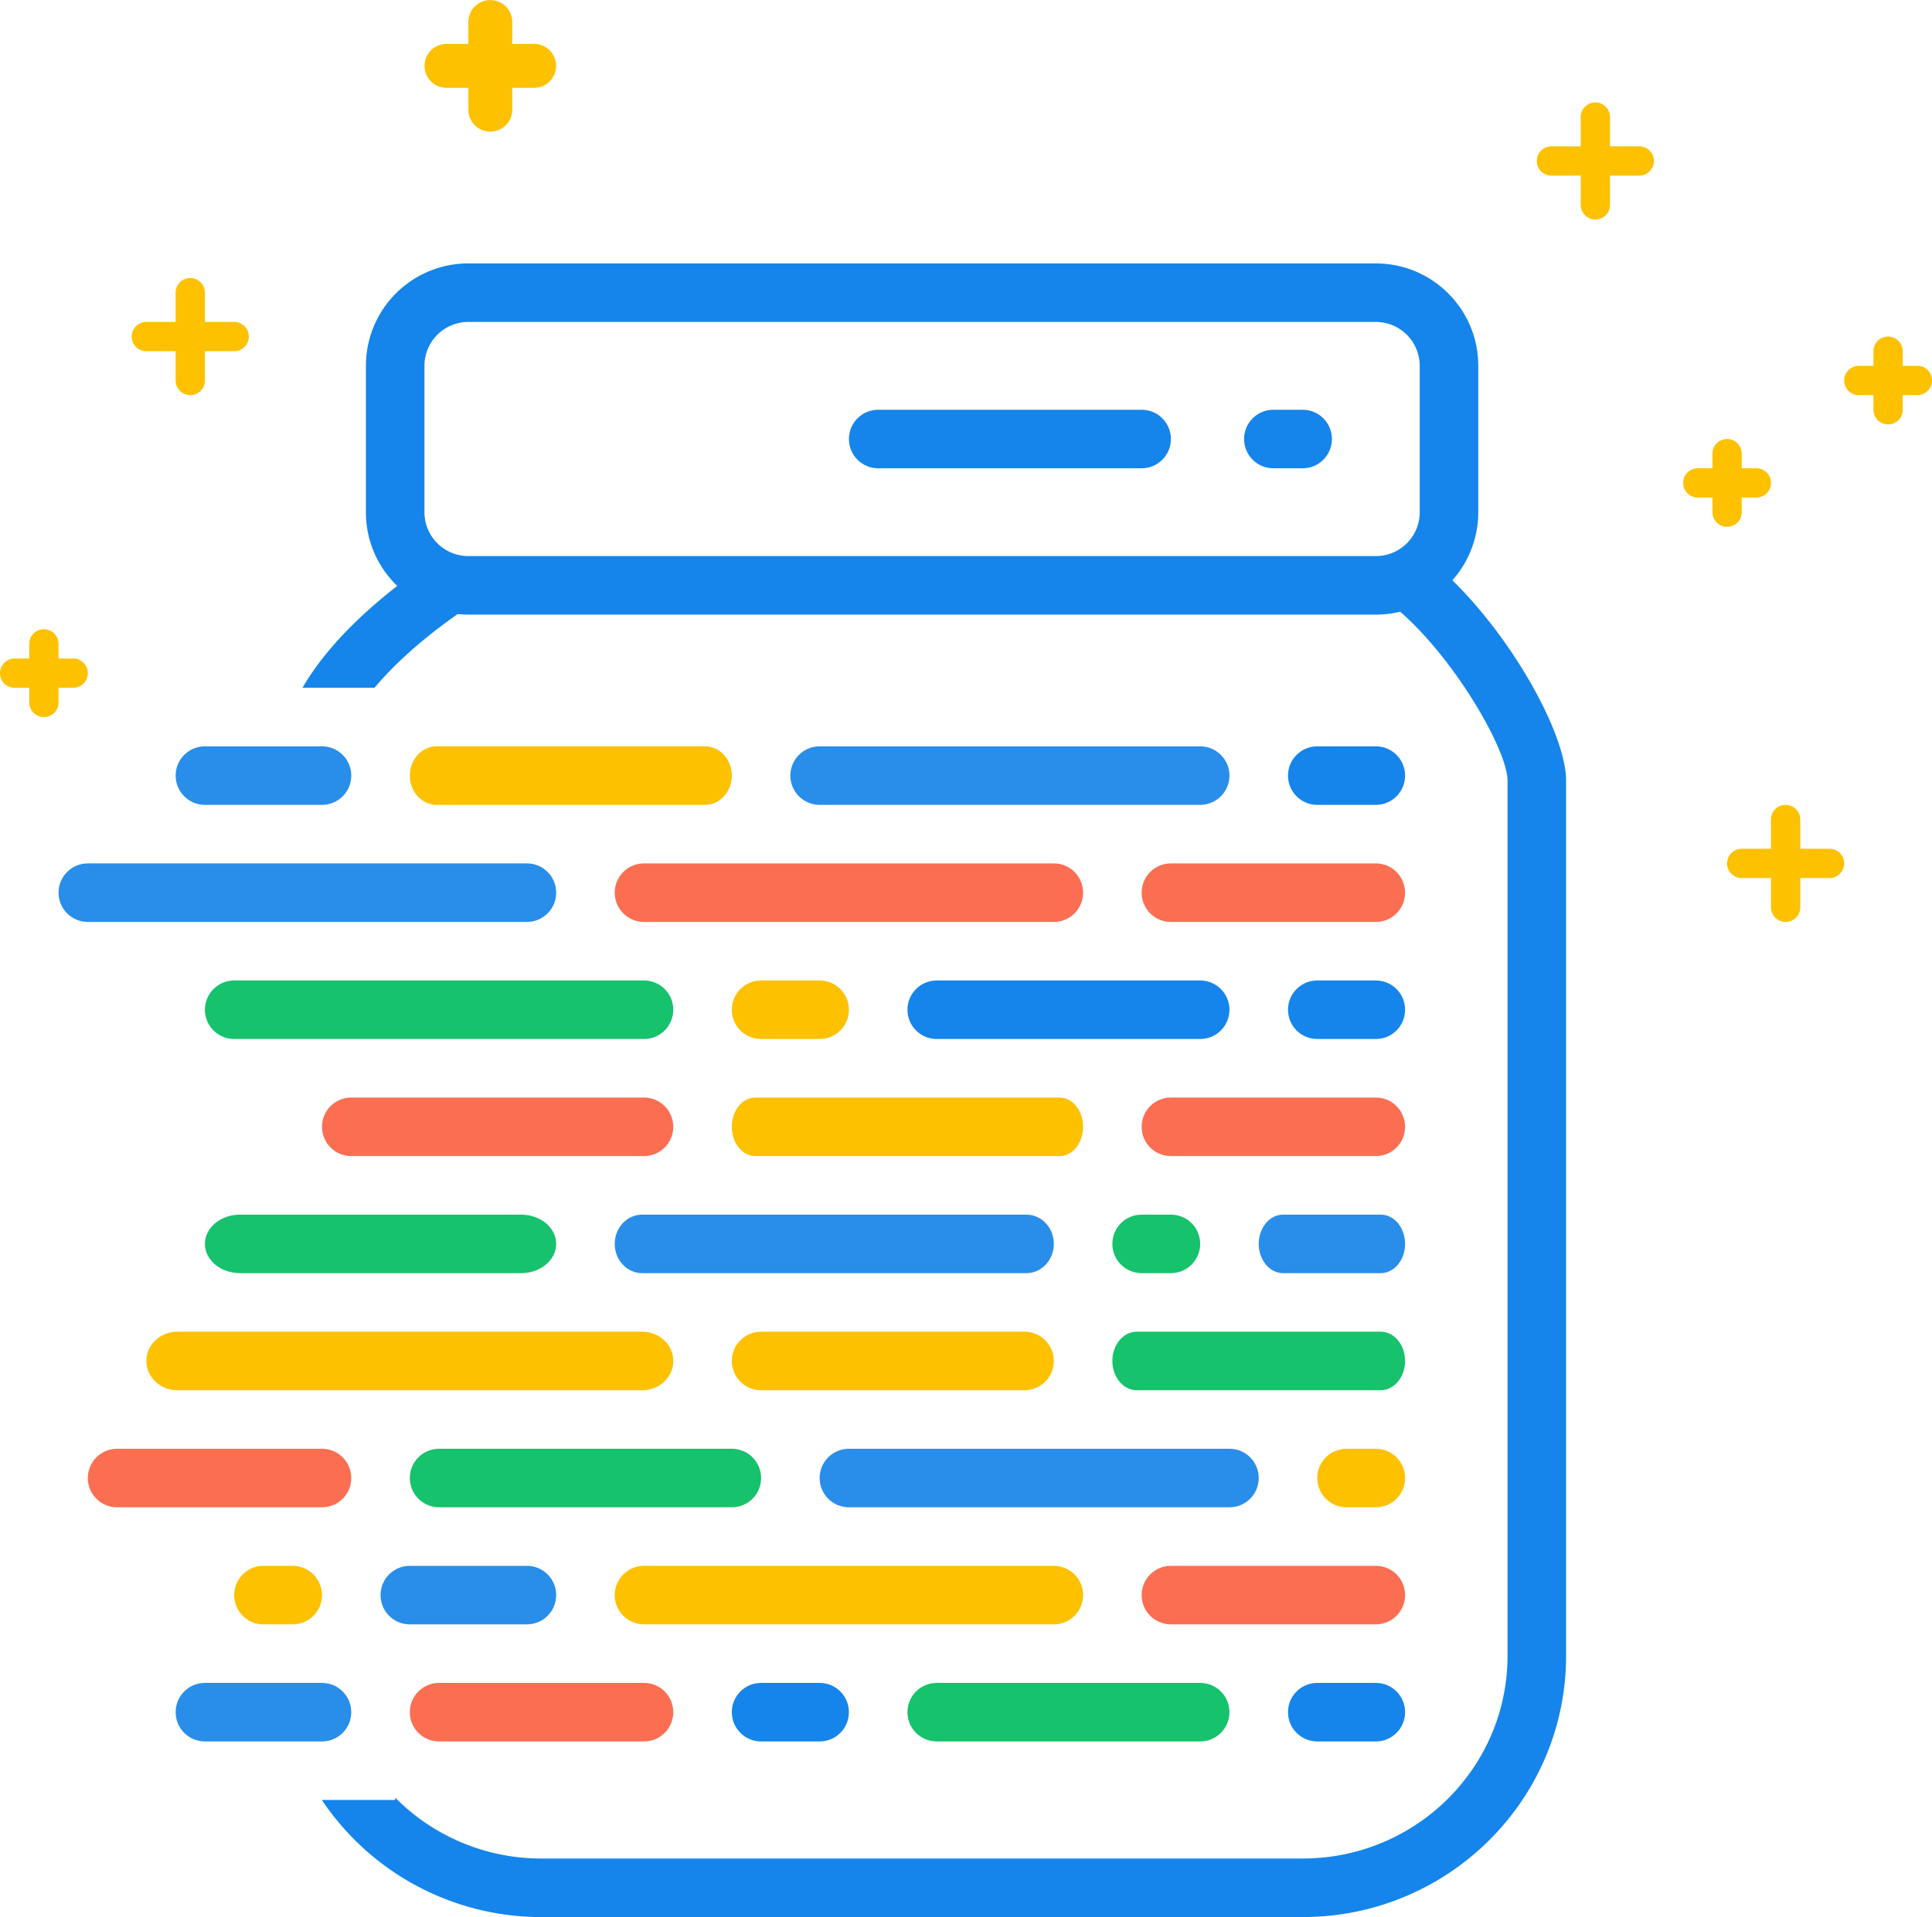<svg width="132" height="131" viewBox="0 0 132 131" xmlns="http://www.w3.org/2000/svg"><title>SVGJar</title><g fill="none" fill-rule="evenodd"><g fill="#1585EB"><path d="M21.99 123H27v-.162A14.023 14.023 0 0 0 36.997 127h52.006c7.734 0 13.997-6.209 13.997-13.859V53.349c0-2.116-3.705-8.532-7.64-11.813l2.563-3.072C102.693 42.443 107 49.901 107 53.35v59.792C107 123.008 98.939 131 89.003 131H36.997a18.024 18.024 0 0 1-15.006-8zm-1.324-76c1.776-3.058 4.87-5.964 8.788-8.65l2.262 3.3c-2.518 1.726-4.619 3.547-6.127 5.35h-4.923z" fill-rule="nonzero"/><path d="M29 24.995A2.996 2.996 0 0 1 32.006 22h61.988A3 3 0 0 1 97 24.995v10.01A2.996 2.996 0 0 1 93.994 38H32.006A3 3 0 0 1 29 35.005v-10.01zm-4 0v10.01C25 38.869 28.137 42 32.006 42h61.988A6.996 6.996 0 0 0 101 35.005v-10.01C101 21.131 97.863 18 93.994 18H32.006A6.996 6.996 0 0 0 25 24.995z" fill-rule="nonzero"/><path d="M89 32h-2c-1.106 0-2-.894-2-2 0-1.106.894-2 2-2h2c1.106 0 2 .894 2 2 0 1.106-.894 2-2 2M78 32H60c-1.106 0-2-.894-2-2 0-1.106.894-2 2-2h18c1.106 0 2 .894 2 2 0 1.106-.894 2-2 2"/></g><path d="M56 55h26c1.106 0 2-.894 2-2 0-1.106-.894-2-2-2H56c-1.106 0-2 .894-2 2 0 1.106.894 2 2 2zM6 63h30c1.106 0 2-.894 2-2 0-1.106-.894-2-2-2H6c-1.106 0-2 .894-2 2 0 1.106.894 2 2 2z" fill="#298EEA"/><path d="M64 71h18c1.106 0 2-.894 2-2 0-1.106-.894-2-2-2H64c-1.106 0-2 .894-2 2 0 1.106.894 2 2 2z" fill="#1585EB"/><path d="M43.875 87h26.25C71.162 87 72 86.106 72 85c0-1.106-.838-2-1.875-2h-26.25C42.838 83 42 83.894 42 85c0 1.106.838 2 1.875 2zM58 103h26c1.106 0 2-.894 2-2 0-1.106-.894-2-2-2H58c-1.106 0-2 .894-2 2 0 1.106.894 2 2 2zM14 55h8c1.106 0 2-.894 2-2 0-1.106-.894-2-2-2h-8c-1.106 0-2 .894-2 2 0 1.106.894 2 2 2zM14 119h8c1.106 0 2-.894 2-2 0-1.106-.894-2-2-2h-8c-1.106 0-2 .894-2 2 0 1.106.894 2 2 2z" fill="#298EEA"/><path d="M52 119h4c1.106 0 2-.894 2-2 0-1.106-.894-2-2-2h-4c-1.106 0-2 .894-2 2 0 1.106.894 2 2 2zM90 119h4c1.106 0 2-.894 2-2 0-1.106-.894-2-2-2h-4c-1.106 0-2 .894-2 2 0 1.106.894 2 2 2zM90 55h4c1.106 0 2-.894 2-2 0-1.106-.894-2-2-2h-4c-1.106 0-2 .894-2 2 0 1.106.894 2 2 2zM90 71h4c1.106 0 2-.894 2-2 0-1.106-.894-2-2-2h-4c-1.106 0-2 .894-2 2 0 1.106.894 2 2 2z" fill="#1585EB"/><path d="M28 111h8c1.106 0 2-.894 2-2 0-1.106-.894-2-2-2h-8c-1.106 0-2 .894-2 2 0 1.106.894 2 2 2zM87.667 87h6.666c.922 0 1.667-.894 1.667-2 0-1.106-.745-2-1.667-2h-6.666c-.922 0-1.667.894-1.667 2 0 1.106.745 2 1.667 2z" fill="#298EEA"/><g><path d="M16 71h28c1.106 0 2-.894 2-2 0-1.106-.894-2-2-2H16c-1.106 0-2 .894-2 2 0 1.106.894 2 2 2zM77.667 95h16.666c.922 0 1.667-.894 1.667-2 0-1.106-.745-2-1.667-2H77.667c-.922 0-1.667.894-1.667 2 0 1.106.745 2 1.667 2zM78 87h2c1.106 0 2-.894 2-2 0-1.106-.894-2-2-2h-2c-1.106 0-2 .894-2 2 0 1.106.894 2 2 2zM30 103h20c1.106 0 2-.894 2-2 0-1.106-.894-2-2-2H30c-1.106 0-2 .894-2 2 0 1.106.894 2 2 2zM64 119h18c1.106 0 2-.894 2-2 0-1.106-.894-2-2-2H64c-1.106 0-2 .894-2 2 0 1.106.894 2 2 2z" fill="#16C26C"/><path d="M16.4 87h19.2c1.327 0 2.4-.894 2.4-2 0-1.106-1.073-2-2.4-2H16.4c-1.327 0-2.4.894-2.4 2 0 1.106 1.073 2 2.4 2z" fill="#16C26D"/></g><g fill="#FB6E52"><path d="M24 79h20c1.106 0 2-.894 2-2 0-1.106-.894-2-2-2H24c-1.106 0-2 .894-2 2 0 1.106.894 2 2 2zM44 63h28c1.106 0 2-.894 2-2 0-1.106-.894-2-2-2H44c-1.106 0-2 .894-2 2 0 1.106.894 2 2 2zM8 103h14c1.106 0 2-.894 2-2 0-1.106-.894-2-2-2H8c-1.106 0-2 .894-2 2 0 1.106.894 2 2 2zM30 119h14c1.106 0 2-.894 2-2 0-1.106-.894-2-2-2H30c-1.106 0-2 .894-2 2 0 1.106.894 2 2 2zM80 111h14c1.106 0 2-.894 2-2 0-1.106-.894-2-2-2H80c-1.106 0-2 .894-2 2 0 1.106.894 2 2 2zM80 63h14c1.106 0 2-.894 2-2 0-1.106-.894-2-2-2H80c-1.106 0-2 .894-2 2 0 1.106.894 2 2 2zM80 79h14c1.106 0 2-.894 2-2 0-1.106-.894-2-2-2H80c-1.106 0-2 .894-2 2 0 1.106.894 2 2 2z"/></g><g fill="#FDC100"><path d="M44 111h28c1.106 0 2-.894 2-2 0-1.106-.894-2-2-2H44c-1.106 0-2 .894-2 2 0 1.106.894 2 2 2zM29.833 55h18.334C49.18 55 50 54.106 50 53c0-1.106-.82-2-1.833-2H29.833C28.82 51 28 51.894 28 53c0 1.106.82 2 1.833 2zM52 71h4c1.106 0 2-.894 2-2 0-1.106-.894-2-2-2h-4c-1.106 0-2 .894-2 2 0 1.106.894 2 2 2zM51.6 79h20.8c.885 0 1.6-.894 1.6-2 0-1.106-.715-2-1.6-2H51.6c-.885 0-1.6.894-1.6 2 0 1.106.715 2 1.6 2zM52 95h18c1.106 0 2-.894 2-2 0-1.106-.894-2-2-2H52c-1.106 0-2 .894-2 2 0 1.106.894 2 2 2zM92 103h2c1.106 0 2-.894 2-2 0-1.106-.894-2-2-2h-2c-1.106 0-2 .894-2 2 0 1.106.894 2 2 2zM18 111h2c1.106 0 2-.894 2-2 0-1.106-.894-2-2-2h-2c-1.106 0-2 .894-2 2 0 1.106.894 2 2 2zM12.118 95h31.764C45.053 95 46 94.106 46 93c0-1.106-.947-2-2.118-2H12.118C10.947 91 10 91.894 10 93c0 1.106.947 2 2.118 2z"/></g><g fill="#FDC100"><path d="M14 22v-2.003c0-.544-.448-.997-1-.997-.556 0-1 .446-1 .997V22H9.997C9.453 22 9 22.448 9 23c0 .556.446 1 .997 1H12v2.003c0 .544.448.997 1 .997.556 0 1-.446 1-.997V24h2.003c.544 0 .997-.448.997-1 0-.556-.446-1-.997-1H14zM130 25v-1.01a1 1 0 0 0-1-.99c-.556 0-1 .444-1 .99V25h-1.01a1 1 0 0 0-.99 1c0 .556.444 1 .99 1H128v1.01a1 1 0 0 0 1 .99c.556 0 1-.444 1-.99V27h1.01a1 1 0 0 0 .99-1c0-.556-.444-1-.99-1H130zM119 32v-1.01a1 1 0 0 0-1-.99c-.556 0-1 .444-1 .99V32h-1.01a1 1 0 0 0-.99 1c0 .556.444 1 .99 1H117v1.01a1 1 0 0 0 1 .99c.556 0 1-.444 1-.99V34h1.01a1 1 0 0 0 .99-1c0-.556-.444-1-.99-1H119zM4 45v-1.01A1 1 0 0 0 3 43c-.556 0-1 .444-1 .99V45H.99A1 1 0 0 0 0 46c0 .556.444 1 .99 1H2v1.01A1 1 0 0 0 3 49c.556 0 1-.444 1-.99V47h1.01A1 1 0 0 0 6 46c0-.556-.444-1-.99-1H4zM110 10V7.997c0-.544-.448-.997-1-.997-.556 0-1 .446-1 .997V10h-2.003c-.544 0-.997.448-.997 1 0 .556.446 1 .997 1H108v2.003c0 .544.448.997 1 .997.556 0 1-.446 1-.997V12h2.003c.544 0 .997-.448.997-1 0-.556-.446-1-.997-1H110zM123 58v-2.003c0-.544-.448-.997-1-.997-.556 0-1 .446-1 .997V58h-2.003c-.544 0-.997.448-.997 1 0 .556.446 1 .997 1H121v2.003c0 .544.448.997 1 .997.556 0 1-.446 1-.997V60h2.003c.544 0 .997-.448.997-1 0-.556-.446-1-.997-1H123zM35 3V1.506a1.5 1.5 0 1 0-3 0V3h-1.494a1.5 1.5 0 1 0 0 3H32v1.494a1.5 1.5 0 1 0 3 0V6h1.494a1.5 1.5 0 1 0 0-3H35z"/></g></g></svg>
